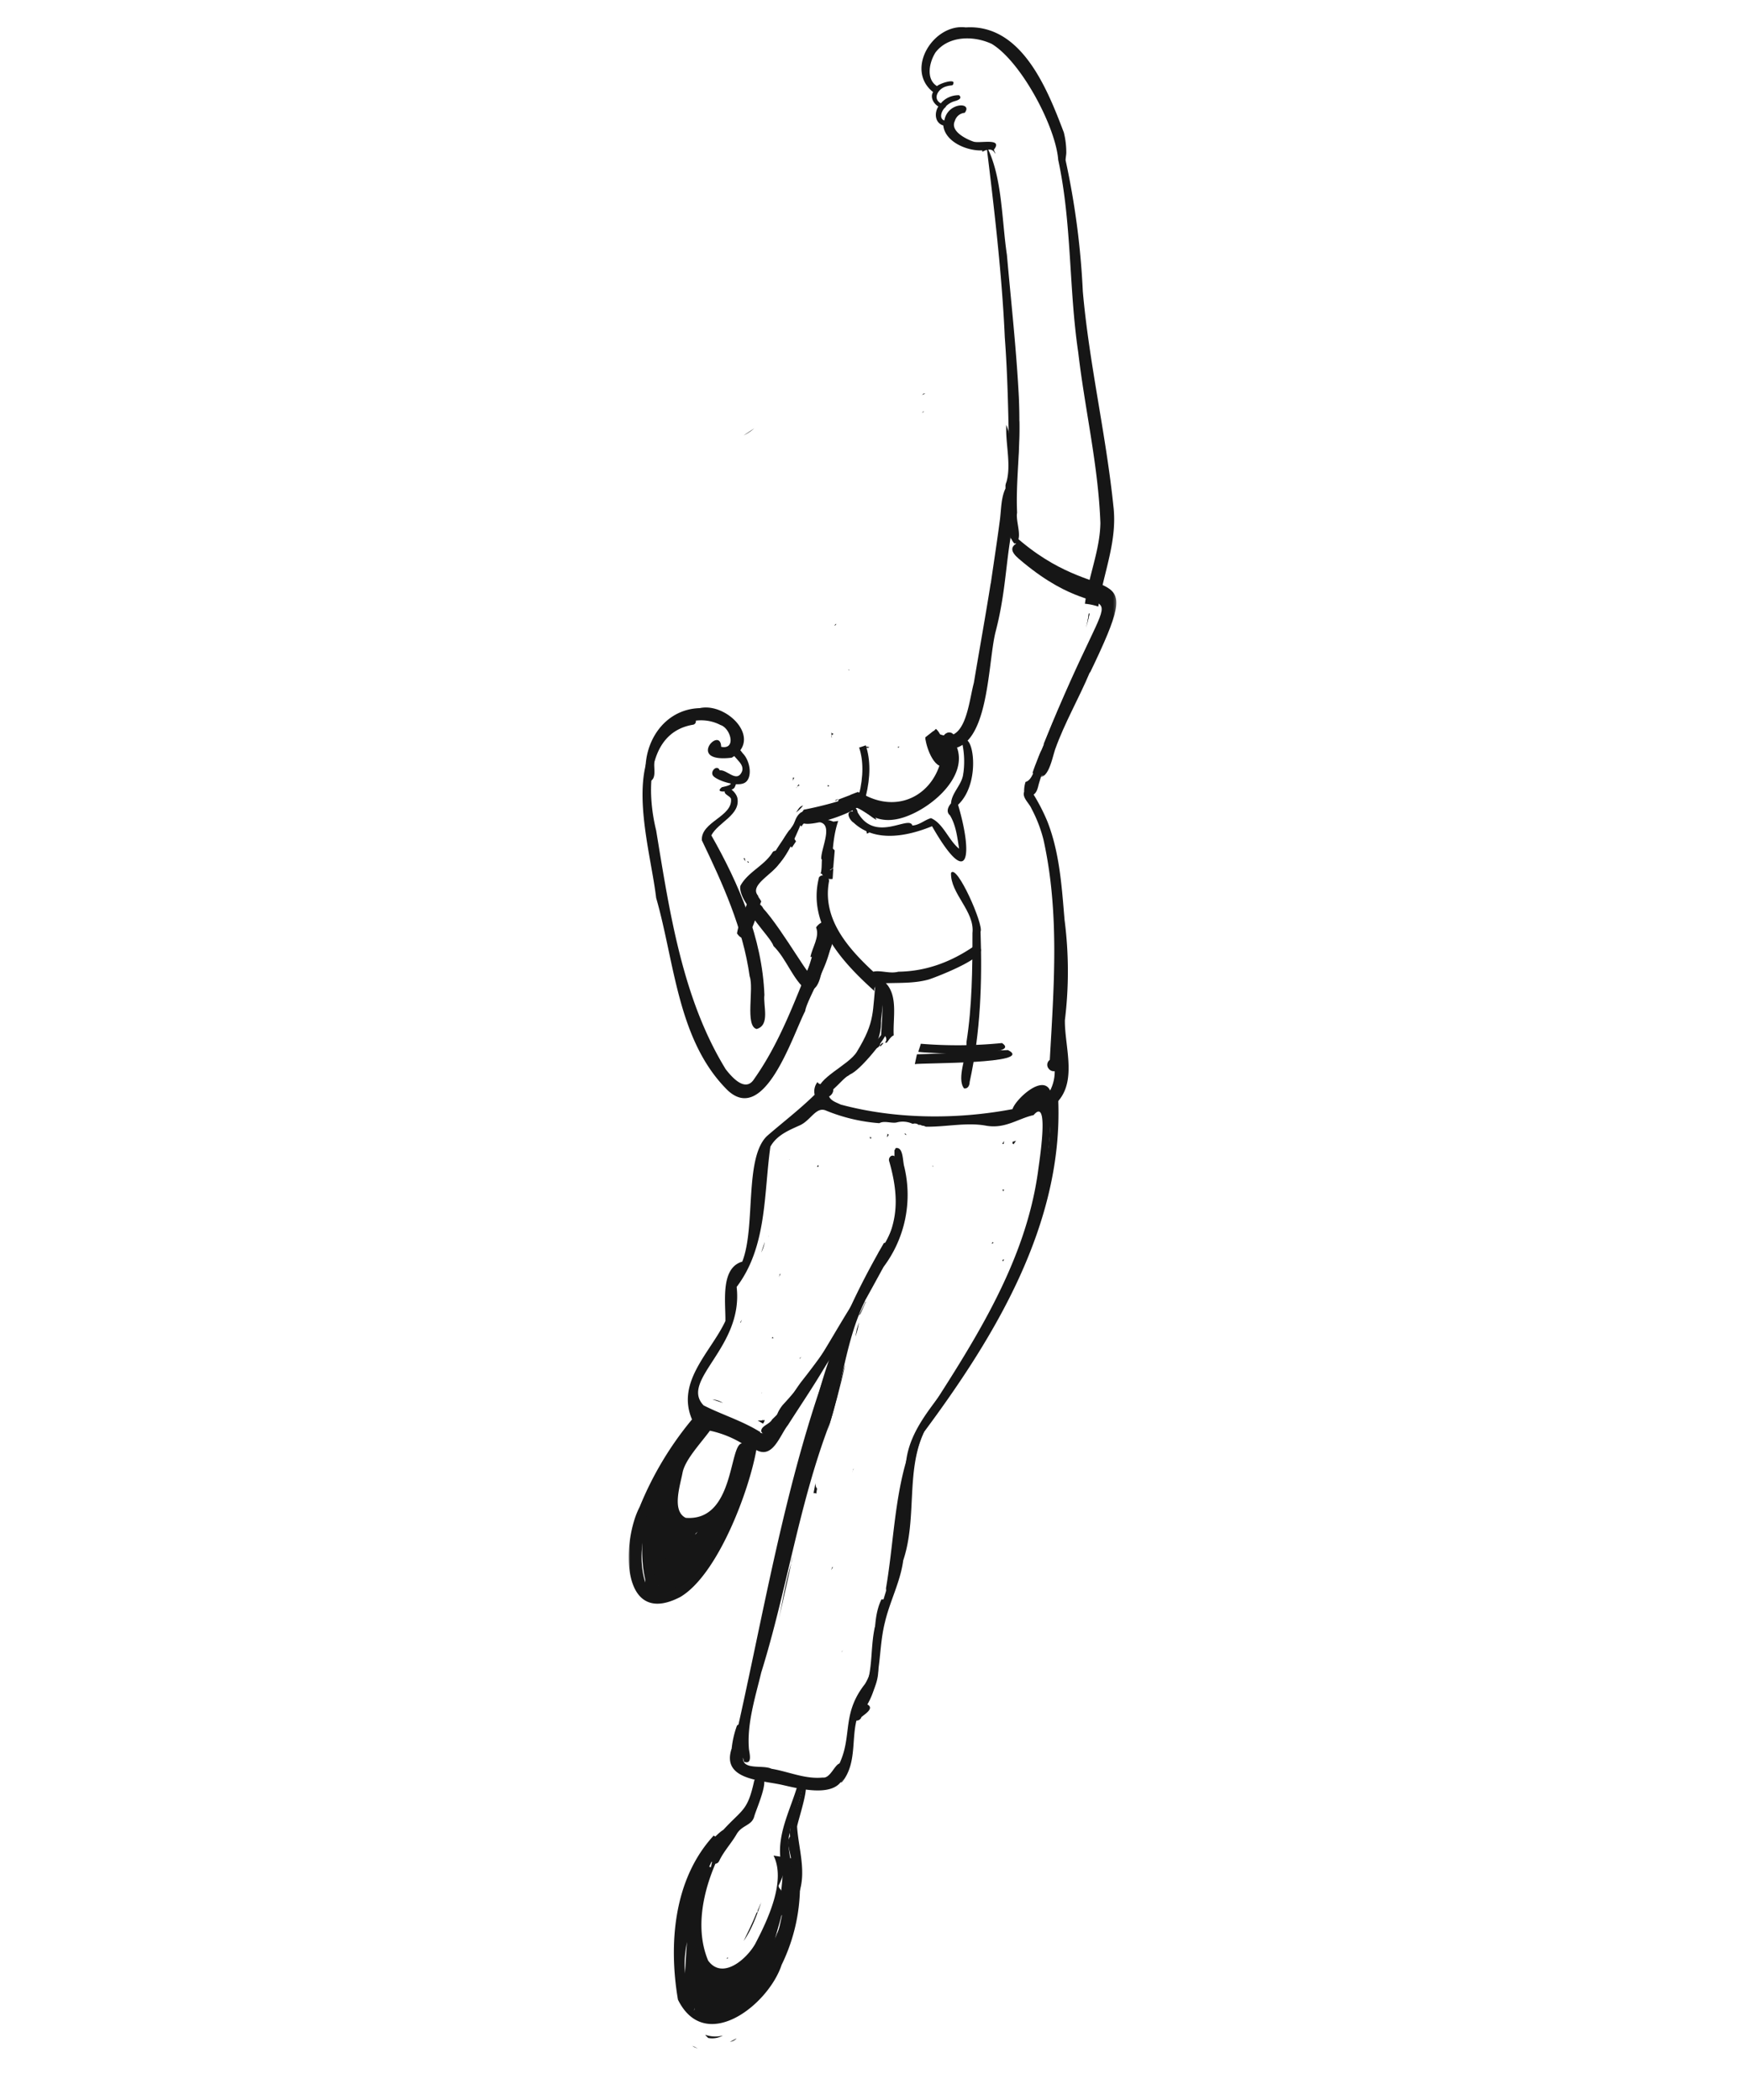 <svg xmlns="http://www.w3.org/2000/svg" xmlns:xlink="http://www.w3.org/1999/xlink" viewBox="0 0 496.8 597.6"><defs><mask id="a" x="178.85" y="185.53" width="130.16" height="321.83" maskUnits="userSpaceOnUse"><polygon points="178.8 185.7 308.9 185.7 308.9 507.4 178.8 507.4 178.8 185.7" fill="#fff" fill-rule="evenodd"/></mask><mask id="b" x="196.93" y="582.08" width="1.69" height="0.89" maskUnits="userSpaceOnUse"><polygon points="196.9 582.1 198.6 582.1 198.6 583 196.9 583 196.9 582.1" fill="#fff" fill-rule="evenodd"/></mask><mask id="c" x="287.15" y="151.95" width="30.7" height="69.18" maskUnits="userSpaceOnUse"><polygon points="287.1 151.9 317.9 151.9 317.9 221.1 287.1 221.1 287.1 151.9" fill="#fff" fill-rule="evenodd"/></mask></defs><path d="M199.1,201.5c-10.3.3-16.4,10.1-15.3,19.7a1.1,1.1,0,0,0,1.1,1.1h0c2.3-.8.7-4.6,1.5-6.6,1.1-8.2,11.2-13.3,18.6-9.4,2.9.9,4.6,7.1.2,6.2-.2-6.2-10.1,4.7,3,3.1,9-5.3-1.4-15.8-9.1-14.1" fill="#161616"/><path d="M208.4,212.7c-1.3,2.5,4.1,4.2,2.6,7.1s-4.2-.9-6.2-.6c-.7-1.7-2.7.1-2,1.4s6.6,3.4,9,2.2,1.8-6.2-.5-8.5c-.7-.8-1.7-2.7-2.9-1.6" fill="#161616"/><path d="M208.6,221.3c-1.6,1.6,1,1.8-3.2,2.7-2.5,2,3,1.2,3.6.1s1-3-.4-2.8" fill="#161616"/><path d="M206.3,224.8c-.6,1.3,1.3,1.5,1.7,2.5.5,5.1-8.6,6.5-8.3,11.8,5.9,12.3,11.7,25,13.6,38.7,1.3,3.4-1.4,14.2,2,15,3.9-1.1,1.8-6.7,2.2-9.7-.6-16.1-7.3-31.7-15.1-45.4,2-3.8,8.4-5.8,7.4-10.7-.3-1.3-2.3-3.6-3.5-2.2" fill="#161616"/><path d="M196.8,204.4c-21.9,5.7-12,34.9-10.1,51.1,5.3,18.4,6.1,40.7,20.4,54.8,10.5,9.7,18.4-15.6,22-22.6.6-4.2,11.6-20.8,5.2-21.6-1.1,2-.8,8-3.6,7.6-4.7,11.5-8.9,23.1-16.1,33.3-2.5,4-6.4-.5-8.3-3,0,.1,0,.1.1.1-12.3-20.1-15.9-44.8-19.7-67.8-2.6-10.5-3.1-27.9,10.6-30.1a1,1,0,0,0,.7-1.1,1.1,1.1,0,0,0-1.2-.7" fill="#161616"/><path d="M245.4,225.7a106,106,0,0,1-16.7,4.7c-4.3,6.5-9.3,12.4-12.1,19.7,6.3-3.6,9-10.2,11.7-16.6,2,.3,4.1-1.2,6-.5,4.6-1.3,9.6-3.6,12.1-7.7l-1,.4" fill="#161616"/><path d="M213.9,253.3c-1.1,4.2-3.5,8.1-4.2,12.3,3.5,5.2,5.8-6.7,6.9-9.1-.7-1.4-2.2-2.7-2.2-4.4l-.5,1.2" fill="#161616"/><path d="M233,249.8c-3.3,13.3,6.7,24,15.8,32.2-.4-1.8,2.3-2.5,2.4-.5,0,4.4-.2,8.8-.5,13,1.2-.4,2,1.3,1.1,2.2h.5c.6-.7,1.1-1.7,2-2.1-.3-4.8,1.4-11.4-2.5-15.1-8.4-7.5-18.2-16.6-15.9-28.8a1.6,1.6,0,0,0-1.5-1.6,1.4,1.4,0,0,0-1.4.6" fill="#161616"/><path d="M274.8,7.8c-9.2-1.2-17.4,12-9.3,18.4-.9,1.4.1,3.3,1.5,4.1-1.2,1.8-1,4.7,1.4,5.4.5,4.7,6.8,7.3,11.1,7.1v.4c1.1-.6,2.6-1.1,3.4.1s-.1-.5-.1-.7c2.7-3.5-4-1.7-5.8-2.3s-6.8-2.9-5.3-5.9a3.2,3.2,0,0,1,2.8-2.3c2.4-3.1-4.9-3.1-5.8,2.2-1.6-.6-.8-2.7.1-3.6a1,1,0,0,0,.4-.5,5.7,5.7,0,0,1,2.4-1.4c.7-.2,2.4-.7,1.3-1.7a6.5,6.5,0,0,0-5.2,2.3c-2.4-1.3-.8-4,1.2-4.7s2.2,0,2.4-1.1-3.6,0-4.7.9c-3.2-2-2.2-6.8-.4-9.6,3.7-4.8,10.9-4.8,16-2.4,8.4,5.1,18.2,23.6,18.9,33,3.9,18.1,3,36.6,5.7,54.8,1.9,16.3,5.7,32.1,6.3,48.5-.1,7.7-3.4,15.2-4.4,23a16.1,16.1,0,0,1,3.8.8c1.5-9.7,5.5-18.6,4.3-28.6-2.1-20.4-6.9-40.6-8.7-61.1a224.2,224.2,0,0,0-4.9-37.3c0-.7.2-1.5.2-2.2a23.4,23.4,0,0,0-.7-5.7c-4.7-12.4-12-30.9-27.9-29.9" fill="#161616"/><path d="M309.8,174.6a28.3,28.3,0,0,1-.8,4c.4-1.3.7-2.6,1-4h-.2" fill="#161616"/><g mask="url(#a)"><path d="M186.4,451.8a2.5,2.5,0,0,0,1.4-1.3c.2.6.7,1.2,1,1.9a5.9,5.9,0,0,1-3.7-.4A2,2,0,0,0,186.4,451.8Zm11.5-15.4v-.9l1.7-.3a5.2,5.2,0,0,0-1.8,1.5c0-.1.1-.2.1-.3Zm2.3-1.4Zm-8.9-.8c-.4-.4-.6-1-1.2-1.3s-.1-1.2-.1-1.8a5.9,5.9,0,0,0,2.2,3.5l-.5.4c-.1-.3-.3-.5-.4-.8Zm-7.7,16.1c-4.2-13.7,5-29.1,12.5-40.1-4.2,5.4-7.3,12.2-6.5,19.4a1.8,1.8,0,0,0-2.3-1.1,1.9,1.9,0,0,0-1.1,1.2,2.9,2.9,0,0,0-1.3,1.9c-1.3,6-1.4,12.6-1.3,18.8Zm11.5-18.4c-4-2-1.6-9.1-.9-12.8s5-8.2,7.8-12a29.8,29.8,0,0,1,9.1,3.6C207.4,411.1,209,433,195.1,431.9ZM307.4,188.8a214.8,214.8,0,0,0-10.9,24.5h0c-1.7,2.4-2,8.5-4.7,9.2a8.6,8.6,0,0,0-.4,2.8c-.6,1.7,1.5,3.3,2.1,4.8a39.1,39.1,0,0,1,3.4,8.8c4.6,20.7,3,41.6,1.8,62.7a1.7,1.7,0,0,0-.3,2.5,1.8,1.8,0,0,0,1.7.7,11.7,11.7,0,0,1-1.3,5.5c-2.2-4.7-9.9,2.6-10.7,5.3-15.8,3-33.3,2.9-48.9-1.3h0c-1.2-.6-2.7-1-3.3-2.3,1.3-.7,1.8-2.6.2-3.3a1.3,1.3,0,0,1-1.8.3,1,1,0,0,1-.4-.5,1.2,1.2,0,0,1-1.3-.6,4.3,4.3,0,0,0-.8,3.6c-4.4,4.3-9,7.8-13.5,11.7-6.6,6.2-3.2,25.9-7.1,35.8-6.3,1.8-4.7,11.6-4.8,16.9-4.1,8.8-14.1,17.2-9.5,28A94.6,94.6,0,0,0,182,428.8c-5.1,9.7-5.6,34.6,11.6,25.6,10.6-6.3,19.5-30,21.6-41.8,4.7,2.6,6.7-4.2,9-7.1,4.2-6.6,8.9-13.4,12.7-20.4-13.8,36.5-19.7,75.4-28.5,113.2a4.9,4.9,0,0,1,1.6.5l1.4-.3c8.1-39.5,17.7-79.1,29.7-117.4,1-13.9,16.2-23.4,15.1-37.4-1.8,4.1-3.3,9.2-6.1,12.5-5,13.4-13.5,26.1-22.2,37.1-3.1,4.2-5.6,9.2-9,13-.5,1-1.6,2-2.7,1.3h.3c-5.2-3.3-11-5-16.3-7.7-6.9-7.2,11.4-16.4,9.4-33.7,8.7-11.5,7.7-26.5,9.6-39.9,1.8-3.3,5.3-4.7,8.4-6.1s4.6-5.4,7.4-4.2a49.6,49.6,0,0,0,15.2,3.6c1.4-.8,3.4.1,4.9-.2a6.6,6.6,0,0,1,4.6.4,1.7,1.7,0,0,1,1.7.3,1,1,0,0,1,.9.2,2,2,0,0,1,1.1.3c5.7.1,11.6-1.3,17.1-.3s9.1-2,13.6-3c4.7-5.6,1.5,13.9,1.3,15.7-3.6,26.9-19,49.9-33.4,72.3-7.5,14.3-7.2,30.9-9.9,46.6,0,1.2.8,3.5-1.3,3.2-3.6,7.5-.2,16.8-4.7,24.1-6.6,8.4-3.6,14.5-7.1,22.3a38.4,38.4,0,0,1-2.8,5.3l3.3.4c4.8-5.8,2.3-13.6,4.9-19.8,2.7-3.7,5.4-7.4,5.5-12s.3-10.5,1.8-15.6a65.2,65.2,0,0,0,4.4-15.5c2.3-10.5,2.1-21.8,5-32,1.5-5.5,4.7-10.2,7.9-14.6s5.9-7.9,8.7-12.1c5.2-8.1,8.1-16.5,12.1-25.4,6.5-14,8.9-29.8,9.3-45.1,8.1-5.8,3.8-16.7,3.9-24.8a114.1,114.1,0,0,0-.1-28.6c-.8-9.5-1.4-19.1-4.9-28h0a54.5,54.5,0,0,0-3.9-7.6c1-.7,1.2-2,1.5-3.1,3.8-12.9,10-24.5,13.4-37.5Z" fill="#161616"/></g><path d="M197.5,572c0-.2.1-.4.1-.7a1.9,1.9,0,0,1-.1.8Zm-2.7-12.7a29.9,29.9,0,0,1,.7-6.7c-.3,2.8-.4,6.1-.6,9C194.9,560.8,194.8,560.1,194.8,559.3Zm25.3-5.2c.4-4.7,5-13.6,1.6-16.9-.1-.2-.1-.4-.2-.6a20.4,20.4,0,0,0,1.9-5.4c.7,8.9-1.5,17.8-4.2,26.2Zm-18.3-22.9a15.1,15.1,0,0,1,1.1-2.2,9.8,9.8,0,0,0-.6,2.3Zm1.1-8.7c-11.2,12.3-12.7,30.6-10,46.5,7.7,15.6,25.7,1.6,29.5-9.9-.1.1-.1.3-.2.4a51.5,51.5,0,0,0,4.9-30.4l-7-1.1h0c3.6,7.2-1.6,18.2-5.2,25.1-2.4,4.3-9.3,10.4-13.4,4.8-4.5-10.7-.4-24,5.1-33.7l-3.6-1.9Z" fill="#161616"/><path d="M200.8,579.2l.7.7a6.2,6.2,0,0,0,4.2-.7,8.5,8.5,0,0,1-5-.2c0,.1.1.1.1.2" fill="#161616"/><path d="M208.1,580.8l-.4.2a3,3,0,0,0,1.9-1l-1.5.8" fill="#161616"/><g mask="url(#b)"><path d="M197.3,582.4l1.3.6a5.6,5.6,0,0,0-1.7-.9l.4.3" fill="#161616"/></g><path d="M216.3,541.9c-.2.6-.5,1.2-.8,1.9l.2-.2a1.4,1.4,0,0,0-.2.6h-.2c-1.1,2.8-2.4,5.4-3.7,8.1,2.3-3.3,3.7-7.2,5-11l-.3.7" fill="#161616"/><path d="M206.8,557.4h-.1l.5-.2-.2-.2-.2.3" fill="#161616"/><path d="M288.1,324.9v.5l.3.2.7-1-1,.3" fill="#161616"/><path d="M285.5,339l.2-.5h-.5l.3.5" fill="#161616"/><path d="M282.2,353.9l.5-.2-.3-.3Z" fill="#161616"/><path d="M285.4,358.4l-.2.3.2.2.3-.5h-.3" fill="#161616"/><path d="M240,389.7c-1.6,5.8-3,11.6-4.5,17.4,1.9-6.3,3.6-12.5,5-18.9l-.5,1.5" fill="#161616"/><path d="M242.8,418a3,3,0,0,1-.4,1l.5-1h-.1" fill="#161616"/><path d="M231.9,422.6c-.1.8-.3,1.5-.4,2.3a1.1,1.1,0,0,1,.8.1,6.8,6.8,0,0,1,.2-1.4,1.8,1.8,0,0,1-.4-1.6c-.1.2-.1.4-.2.6" fill="#161616"/><path d="M225.1,444.9c-1.5,5.1-2.4,10.5-3.5,15.9,1.3-6,2.8-12,3.9-17.9a11.8,11.8,0,0,0-.4,2" fill="#161616"/><path d="M236.8,445.9l-.3.9.5-.9h-.2" fill="#161616"/><path d="M239.5,470.2h0c.1-.2.2-.3.2-.5s-.1.3-.2.5" fill="#161616"/><path d="M265.3,331.9h.3l-.2-.2c0,.1-.1.2-.1.3" fill="#161616"/><path d="M244.5,374c0,.1-.1.2-.1.3l.4-.4c.1-.1,1-2.3,1.6-3.5h-.1l-1.8,3.7" fill="#161616"/><path d="M243.8,378.2c-.1.7-.3,1.4-.4,2.1a19.5,19.5,0,0,0,1-4l-.6,1.9" fill="#161616"/><path d="M285.7,324.7a3.5,3.5,0,0,0-.5.8h.4c0-.3.1-.6.1-1Z" fill="#161616"/><path d="M257.8,323c.1-.1,0-.2-.1-.4h-.4l.5.4" fill="#161616"/><path d="M252.4,323.3v.3l.5-.7-.4-.3a1.5,1.5,0,0,1-.1.7" fill="#161616"/><path d="M247.4,323.6l.4.5c0-.2.1-.3.1-.5Z" fill="#161616"/><path d="M224.7,330h-.1l.5-.5-.4.4" fill="#161616"/><path d="M232.5,332h.4a.7.7,0,0,0-.1-.5l-.3.4" fill="#161616"/><path d="M218.6,352a1.7,1.7,0,0,0,.2-.5l-.2.5" fill="#161616"/><path d="M216.6,356.4a9.6,9.6,0,0,0,1-3l-1,3" fill="#161616"/><path d="M221.6,363.4l.5-.9h-.2l-.3,1" fill="#161616"/><path d="M210.7,376.1c0,.1-.1.1-.1.2h.2l.3-.9c-.1.3-.3.5-.4.8" fill="#161616"/><path d="M219.6,380.8h.5l-.3-.4-.2.5" fill="#161616"/><path d="M227.6,386.5h-.1a.1.1,0,0,0,.1.1h0l.4-.5-.4.3" fill="#161616"/><path d="M216.6,396.6h0c.1-.1.1-.3.2-.4s-.1.3-.2.4" fill="#161616"/><path d="M202.7,398.2l3,1A6.7,6.7,0,0,0,202.7,398.2Z" fill="#161616"/><path d="M216.8,404.2h-1.2l1.5.9a3.1,3.1,0,0,0,.5-1h-.8" fill="#161616"/><path d="M249.9,297.2l-1.5,1.6c.8-.5,2.2-.8,2-2l-.5.4" fill="#161616"/><path d="M286.3,121.7c-.1,5.3,1.6,11.4-.2,16.3v1c-1.3,2.7-1.2,6-1.6,9-.8,6.1-1.7,11.9-2.6,18.1v-.2c-1.5,9.5-3.2,18.8-4.8,28.4-1.6,5.9-2.4,19.4-11.5,13.7l-2.3,1.8a2,2,0,0,0,1.4,1.9c17,8.2,16-22,18.6-32s2.8-17.7,4.2-26.5c-.1-3.1,3.3-13.7.3-14.7-.2-5,.8-12.5-1.5-17.6v.8" fill="#161616"/><path d="M241.4,190.6l.3.2-.2-.3h-.1" fill="#161616"/><path d="M237.9,177.6h-.2c-.1.2-.2.3-.2.5h0l.5-.5h-.1" fill="#161616"/><path d="M236.6,209.7h.2l-.3-.2a.4.4,0,0,0,.1.3" fill="#161616"/><path d="M235.6,223.8l.4-.2h0l-.5-.2a.9.9,0,0,0,.1.5" fill="#161616"/><path d="M242,227.1h.2c-.1.1-.1.3-.2.5v-.5m0-.9-3.4,1.3a5.7,5.7,0,0,0,.7,4.2h.6c2.6-5.1,6.4,0,9.5,1.6a4.2,4.2,0,0,0-1.6-1.9c.4-2.3-.8-6-3.6-5.8v-.3l-2.3.9" fill="#161616"/><path d="M242.1,231.2l-.7.6a1.6,1.6,0,0,1,2,.4h0c-.4-.4-.8-.9-1.3-1" fill="#161616"/><path d="M234.3,233.2a3.6,3.6,0,0,0-1.8.7c5.2,0,.9,7.7,1.2,10.6h.2a3.6,3.6,0,0,0,2.7,2.6c.3-4.5.4-9.1,1.9-13.5l-1.4.2a6.7,6.7,0,0,0-2.8-.6" fill="#161616"/><path d="M246.6,236.9a.4.4,0,0,0,.1.3l.7-.3-1-.7a1.9,1.9,0,0,1,.2.7" fill="#161616"/><path d="M226.6,233.5v.3l1.5,1.4c.4-1.1,1.5-1.4,2.5-1.6l-2.8-2.4a9.7,9.7,0,0,1-1.1,2.3" fill="#161616"/><path d="M224.9,236.9l-1.3,1.6a7.7,7.7,0,0,0,1.7,2.7l1.2-1.8a6,6,0,0,1-1.2-3.2l-.4.7" fill="#161616"/><path d="M225.6,221.4h0a1.4,1.4,0,0,1-.1.9l.5-1h-.4" fill="#161616"/><path d="M226.9,223.8l-.4.4h.1a1.5,1.5,0,0,1,.9-.7l-.3-.3-.3.5" fill="#161616"/><path d="M228.5,229.2c-1.1.3-1.4,1.2-2,2a9.5,9.5,0,0,0,2-2h0" fill="#161616"/><path d="M224.8,236.2h-.2c-1.3,1.8-2.6,3.7-2.4,6s-3,4.3-5.3,3.8l-1.3,1.3c5.4,2.8,9.2-6,10.9-9.9a1.6,1.6,0,0,0-1.7-1.3" fill="#161616"/><path d="M212.8,245.5h.1l.2-.2-.5-.3.2.4" fill="#161616"/><path d="M211.6,244.3l.5.8c-.1-.3-.1-.6-.2-.9h-.3" fill="#161616"/><path d="M235.1,241.4c-1.9,1.6-.9,4.9-1.6,7.2h.3a3,3,0,0,0,3.1,1.5c.1-.9.1-1.8.2-2.7s-.7.4-1,.2l1-.7c.1-1.7.3-3.3.4-4.9a1.9,1.9,0,0,0-2.4-.6" fill="#161616"/><path d="M242.2,226.5l-1.7.6a16.9,16.9,0,0,1,1.3,3.1,3.9,3.9,0,0,1,2.6-.3c-.5-1.1-1-2.4-1.6-3.6l-.6.2" fill="#161616"/><path d="M242,231.2l-.6.4h0a2.1,2.1,0,0,1,2,.5h0a3,3,0,0,0-1.4-1" fill="#161616"/><path d="M269.6,208.5a2,2,0,0,0-1.3,2.5v.2c.2,13.4-11.8,21.7-23.7,14.2l-2.6,1c-.1.3-.1.6-.2.9a2.1,2.1,0,0,0-.2,2.4c3.8-1,5.9,5.1,14,3.3s20.4-11.7,16.5-20.8c0-1.6-.4-4.3-2.6-3.7" fill="#161616"/><path d="M265.8,207.9l-2.5,2.1c.2,2.7,2.9,10.3,6.5,7.5,2.1-.4,1.8-4-.5-3.7-1.1-1.9-1.2-4.9-3-6.4l-.5.5" fill="#161616"/><path d="M277.5,269c-6.6,4.6-13.8,7.4-21.9,7.5-2.2.6-4.5-.3-6.6-.1s-.1,2.8,1.2,3.1a1.1,1.1,0,0,1,1.1.3c4.3-.2,8.8.1,13-1.1,2.2-.7,20.2-7.6,13.2-9.7" fill="#161616"/><path d="M250.9,296.9c-.2.2-.7.5-.4.9l.9-1h-.5" fill="#161616"/><path d="M285.1,296.8a127.3,127.3,0,0,1-23.1.2c-.2.8-.5,1.5-.7,2.3,2.1.4,30,1.6,23.8-2.5" fill="#161616"/><path d="M286.8,298.8c-8.7.3-17.2,1-25.9,1.2l-.6,2.8C262.4,302.4,294.8,302.8,286.8,298.8Z" fill="#161616"/><path d="M255.8,212.4l-.4.2.2.2.3-.4h-.1" fill="#161616"/><path d="M246.5,212.7l.3-.2h-.4a.4.4,0,0,0,.1.3" fill="#161616"/><path d="M236.6,208.7v.7c.2-.4.5-.7.9-.4h0l-1-.5c0,.1.1.2.1.3" fill="#161616"/><path d="M246.8,212.9l.6-.3-1-.2a.7.7,0,0,1,.4.5" fill="#161616"/><path d="M241.4,215.6h.2v0" fill="#161616"/><path d="M246.4,212.7v.2l.4-.4h-.4c0,.1-.1.2-.1.3" fill="#161616"/><path d="M237.9,227.6l-.4.2c.4.1.7-.1,1-.5l-.6.3" fill="#161616"/><path d="M211.6,123.9a15.7,15.7,0,0,0,3-2Z" fill="#161616"/><path d="M262.7,112.1l-.4.3,1-.4h-.6" fill="#161616"/><path d="M262.3,117.5l.5-.3V117l-.5.5" fill="#161616"/><g mask="url(#c)"><path d="M312.1,186.1l-.2.4.2-.4m-24.6-34.2c-1,.8,1.1,2.1,1.6,2.8-2.8,1.8.6,4.1,2.1,5.4,27.9,23,29.3-6.6,5.8,51.5h0v.3h0c-1.1,2.6-2.3,5.2-3.2,8,4.1,4.3,5.5-3.9,6.4-6.6,2.7-7.6,6.8-14.6,9.9-22v.2c0-.1,0-.2.1-.2h0c16.8-34.9,3.2-16.6-21.7-39h0l-.4-.3h-.4" fill="#161616"/></g><path d="M309.8,174.6a28.3,28.3,0,0,1-.8,4c.4-1.3.7-2.6,1-4h-.2" fill="#161616"/><path d="M213.6,256.4c-3.3,2.1,5.5,9.8,6.5,12.8,3.8,3.8,5.4,9.4,9.4,12.6,3.8.6,3.9-4.8,4.9-7.2s3.7-7.6,2.8-11.3c-1.2-2.1-3.9-1.1-5,.6,1.1,2.6-1.1,5.7-1.6,8.4h.4l-1.2,4.1c-2.4-2.9-13.5-22.1-16.2-20" fill="#161616"/><path d="M219.9,242.4c-2.3,3.9-7,5.6-9.2,9.6-.8,2.3,3.8,9.8,6.3,7.5.9-1.8-1.8-2.3-2.2-3.8l1-.7c-3.2-3.5,5.8-6.7,6.8-11.1a1.9,1.9,0,0,0-1.9-1.8,1.1,1.1,0,0,0-.8.3" fill="#161616"/><path d="M290,119.9h0m-2.6-8.9.9,23.1c0,1.3-.1,2.8-1.1,3.6.5,4.2-1.3,14.6,1.5,17,2.6-1.1.2-6.3.7-8.8-.4-8.7.9-17.3.6-25.8h0a1,1,0,0,0-.8-1c-1-2.1.8-7.6-1.8-8" fill="#161616"/><path d="M280.7,41.5c2.1,17.2,4.4,36.4,5.2,54.5.8,10.6,1,21.3,1.2,31.9-.3,3.1,1,7-.8,9.5-.1,1.3-.5,3.3,1.2,3.4a1.3,1.3,0,0,0,1.3-1.3h0a156.3,156.3,0,0,0,1.1-26.5c-.7-13.6-2.2-27-3.4-40.5-1.5-10-1.3-22.4-5.8-30.9" fill="#161616"/><path d="M249.3,278.3c-1.2,9.9-.1,12.1-5.5,21-2.3,3.8-11.5,7.5-11.1,11.5,2.6,2.8,6.5-3.7,8.8-4.8,4.9-3.6,9.1-8.6,9.2-14.9-.2-2,2.6-15-1.4-12.8" fill="#161616"/><path d="M252.9,291.8c-3.5,4.1-6.4,8.8-10.5,12.3-.4.5-1.3,1-.9,1.6,1.9.4,10.2-9.6,10.7-11.7.3-.6,2-2,.7-2.2" fill="#161616"/><path d="M230.1,232.3h2.6c-1.3.3-2.9.8-4,0,.4-.2.9,0,1.4,0m3.5-1.5h0m9-2.2a32.7,32.7,0,0,1-12.8,2.3c-1.9-.4-3,1.1-3.6,2.7-2.6,6.5-7.4,12.2-12.5,17.1-1.7.6-1,3.6.5,1.9a48.2,48.2,0,0,0,13.7-18.8c1.6,2.9,22.6-5.3,14.7-5.2" fill="#161616"/><path d="M273.7,211.1a24.6,24.6,0,0,1,.4,9v-.3c-.1,3.3-3.3,5.6-3.5,8.8-.8.9-1.5,2.4-.3,3.4,1.7,2.8,2.1,6.3,2.6,9.5-3-2.4-4.5-7.2-8-8.7-1.8.5-3.3,2-5.3,2.1-.9-3.1-10.6,5.2-15.6-3.8h0c-.1-1.5-2.1-2-1.3-.2-2.3-.2-1,2.5.2,3.2,6.1,5.7,15.2,3.9,22.3,1,10.7,18.7,11.6,8,7.4-6.1C279.5,222.5,276.7,207.2,273.7,211.1Z" fill="#161616"/><path d="M270.6,248.4c-.2,5.9,6.8,10.9,6.1,17.1,0,10.3-.1,20.8-1.7,31,.2,3.8-2.9,10.3-.7,13.2,1.1.2,1.6-.9,1.6-1.8,3.1-14.2,3.6-28.4,3.1-42.8,1-1.8-6.8-19.5-8.4-16.7" fill="#161616"/><path d="M209.7,491a27.1,27.1,0,0,0-1.5,6.4c.1,0,.1-.1.1-.2-3.4,9.3,8.2,9.3,14.3,10.7s18.1,4.4,17.8-5.2c-2.3-3.4-3.5,3.5-6.3,3.1-5.1.5-9.7-1.7-14.6-2.5-2.4-1.2-8.2.5-8.1-3.1.9-.7-.1-1.8.1-2.8s-.9-2.1-1.9-1.5c-.3-1.1,2.4-6.6.1-4.9" fill="#161616"/><path d="M214.9,506.1l-.3.6c-1.9,8.7-3.3,8-8.8,14-1.4.7-7.8,7-3.7,6.9a.5.5,0,0,0,.5.3c-1.3,1.6,1.2,3.6,2.1,1.5h0c1.3-2.7,3.4-4.9,4.9-7.5s4.3-2.4,5-5,5.9-13.7.3-10.8" fill="#161616"/><path d="M226.9,508.1c-2.1,7.2-6.2,14.4-4.6,22.2,1.4,3.7-1.8,13.6.4,14.9-.2,2-.4,4-.8,6a1.2,1.2,0,0,0,.2,1.8h.1c4,0,2.6-16.9,2.9-20.4s-1.6-7.7-.3-11.2c-.4-1.9,6.3-16.5,2.1-13.4" fill="#161616"/><path d="M223.6,555.4h-.1l.2-.3a.4.4,0,0,0-.1.3m1.5-26.3h0m3.1-21.1c-.1,5.1-3.9,9.7-3.4,14.6-1.4,1.7.4,4.8.3,7.1v-.2a82.2,82.2,0,0,1-.5,14.9c-2-1.1-2,2.2-2.5,3.4h0l-1,2.4V550c-.3,2-4.8,7.3-1.1,7.6,2.5,7.6,7.9-16.4,7.2-18.5,2.4-6.3,0-13.1-.4-19.3.1-1.4,4.6-14.5,1.3-11.7" fill="#161616"/><path d="M186.4,438.7a17.1,17.1,0,0,0,.3,7.1c-.7,1.5-.9,4,.7,5.2l-.3.2c-2.4-2.3-2-6.2-1.9-9.3.7-.8.5-2.1.6-3.2h.6m3.1-1.7c0,2-.7,4.4.4,6.3l-1.3.7c-.2-2.3-.4-4.9.9-7m2.7-2.2c0,5,3.8,3.2,6.3,1.1-1.3,2.9-3.3,5.4-6.2,6.5.2-2.3.6-4.8-.3-6.9a2.5,2.5,0,0,1,.2-.7m-3.6-1.3v-.2a2.8,2.8,0,0,1,.1.9l-.3.3c.1-.4.1-.7.2-1m5.8-25.4c-4.2,4.1-4.2,11-6.9,16.1-2.1.3-1.8,3.9-2.7,5.5-2.7,2.7-3,19.9.4,23s6.6.3,7.8-2.2-2.9-2.4-3.7-4.2c2.9-1.6,6.3-2.2,8.5-4.8,5-6.2,6.1-12.7-3.3-5.9-.2-1.5-.5-4.7-2.8-3.7-.7-3,.4-6.2-.4-9.2s6.8-14.7,3.1-14.6" fill="#161616"/><path d="M254.9,346.6v0m1.8-7.6h0m-2.2-11.8V329c-.9-.6-1.8.5-1.5,1.4h0c4.9,17.1-.6,22.7-8.2,37.2-8.3,12.3-14.3,26-25.1,36.3-.7,1.4-3.2,1.8-3.1,3.4a1.5,1.5,0,0,0,2,.8l.4-.3c13.9-12.7,22.4-30.2,31.7-46.4,5.8-8.5,8.1-18,5.4-28.1-.4-1.3.2-8.7-1.6-6" fill="#161616"/><path d="M254.8,326.7c.8,15,3.6,19.3-5.9,33.4-7.8,14-15.3,28-26.2,39.7-3.7,4.6-1.3,8.3,1.9,1.7,11.1-12.1,18.9-26.5,26.8-41a34.1,34.1,0,0,0,5.9-28.5c-.5-1.6-.2-5.8-2.5-5.3" fill="#161616"/><path d="M250.7,466.5h0m48.1-153.7c1.2,25.6-9.8,50.2-23,71.5-5.5,12.1-18.7,20.8-18.1,35s-4.3,29.5-8.8,43.8c-1.4,6.4-.3,13.2-3.5,19.1-.5,2.4-3,4.5-2.8,6.8a1.4,1.4,0,0,0,2,.3,1.3,1.3,0,0,0,.5-.7c.9-.8,3.8-2.5,1.7-3.6,4.2-7.3,3-15.6,5-23.4,1.4-6,4.4-11.5,5.2-17.6,4-11.9.7-25.3,5.9-36.5,20.3-27.3,39.7-59.4,38.2-94.7-.1-1.4-2.3-1.5-2.3,0" fill="#161616"/><path d="M251.5,353.7c-8.5,14.7-15.6,30.1-19.5,46.6-.2,2.4-3.6,7.6-.9,9-4.5,18.1-9.3,36.2-13.4,54.4-2.9,12.1-9.4,25.4-6,37.6,2.4.9,1.6-2.2,1.4-3.6-.6-7.3,1.8-14.7,3.5-21.8,7.3-23.4,10.7-47.9,19.5-70.9,3.6-11.4,4.6-23.4,9.8-34.4h0a.9.9,0,0,0,.1-.9c0-2.6,11.3-17.2,5.5-16" fill="#161616"/><path d="M245.4,212.4c1.3,3.9,1.3,8.6,0,13.9" fill="none" stroke="#161616" stroke-miterlimit="3.97" stroke-width="1.99"/></svg>